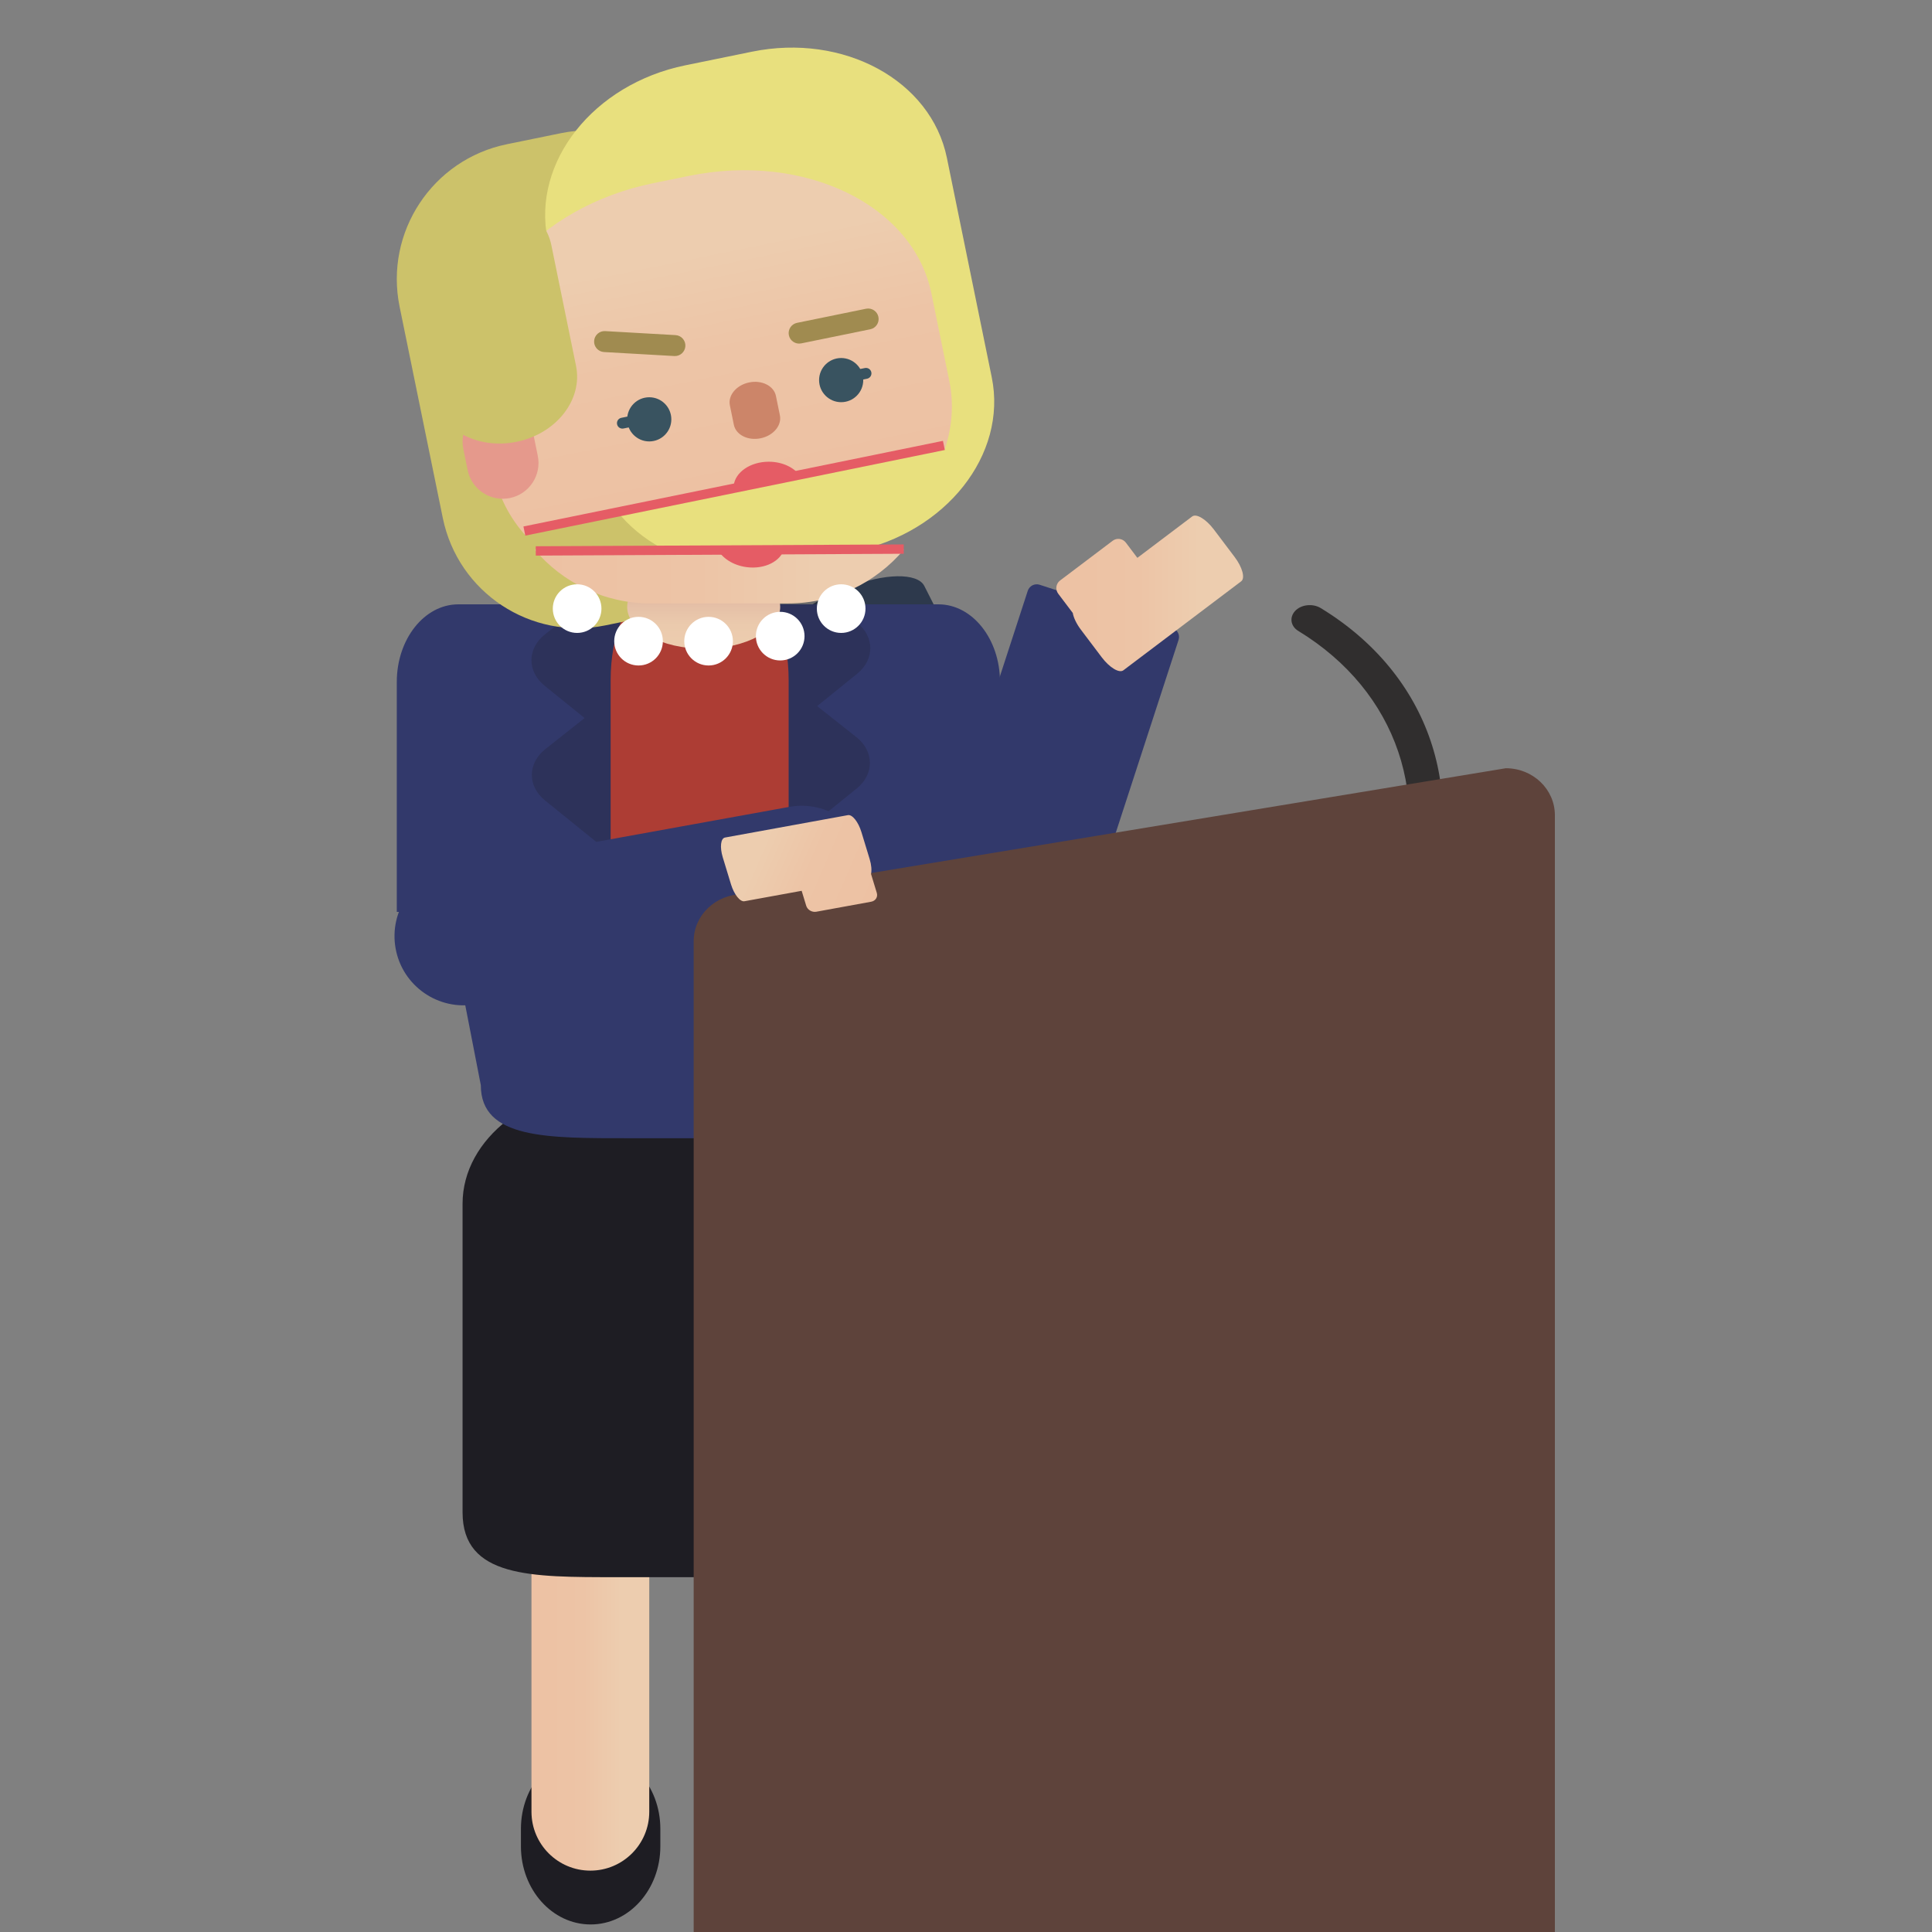 <?xml version="1.0" encoding="utf-8"?>
<!-- Generator: Adobe Illustrator 16.0.0, SVG Export Plug-In . SVG Version: 6.00 Build 0)  -->
<!DOCTYPE svg PUBLIC "-//W3C//DTD SVG 1.1//EN" "http://www.w3.org/Graphics/SVG/1.1/DTD/svg11.dtd">
<svg version="1.1" xmlns="http://www.w3.org/2000/svg" xmlns:xlink="http://www.w3.org/1999/xlink" x="0px" y="0px" width="768px"
	 height="768px" viewBox="0 0 768 768" enable-background="new 0 0 768 768" xml:space="preserve">
<rect x="0" y="0" width="768" height="768" fill="#808080" stroke="none"/>
<g id="hands">
</g>
<g id="suit">
	<path fill="#1E1D23" d="M262.495,733.969c0,17.139-12.406,31.031-27.709,31.031l0,0c-15.303,0-27.708-13.893-27.708-31.031v-6.99
		c0-17.139,12.406-31.031,27.708-31.031l0,0c15.303,0,27.709,13.893,27.709,31.031V733.969z"/>
	<linearGradient id="SVGID_1_" gradientUnits="userSpaceOnUse" x1="211.269" y1="628.031" x2="258.089" y2="628.031">
		<stop  offset="0" style="stop-color:#EDC1A3"/>
		<stop  offset="0.443" style="stop-color:#EDC4A6"/>
		<stop  offset="0.761" style="stop-color:#EDCDAF"/>
	</linearGradient>
	<path fill="url(#SVGID_1_)" d="M258.089,720.196c0,12.93-10.481,23.41-23.41,23.41l0,0c-12.929,0-23.41-10.48-23.41-23.41v-184.33
		c0-12.93,10.48-23.41,23.41-23.41l0,0c12.929,0,23.41,10.48,23.41,23.41V720.196z"/>
	<path d="M282.147,751.355c0,7.318,8.053,13.251,17.989,13.251h30.324c9.935,0,17.988-5.933,17.988-13.251v-20.614
		c0-7.32-8.054-13.253-17.988-13.253h-30.324c-9.936,0-17.989,5.933-17.989,13.253V751.355z"/>
	<path fill="#1E1D23" d="M378.389,601.193c0,25.981-27.311,25.757-61,25.757h-72.512c-33.689,0-61,0.225-61-25.757V478.505
		c0-25.982,27.311-47.044,61-47.044h72.512c33.689,0,61,21.062,61,47.044V601.193z"/>
</g>
<g id="Layer_8">
	<path fill="#2D394C" d="M426.253,349.06c2.687,5.304-6.29,14.116-20.043,19.682l-5.387,2.18
		c-13.753,5.565-27.085,5.778-29.771,0.478l-58.829-116.152c-2.688-5.303,6.288-14.117,20.043-19.682l5.386-2.179
		c13.753-5.566,27.084-5.779,29.77-0.477L426.253,349.06z"/>
	<path fill="#32396B" d="M191.136,431.388c0,21.438,26.539,21.072,59.275,21.072h57.44c32.737,0,59.276,0.366,59.276-21.072
		l20.323-139.19c0-21.438-26.539-38.817-59.276-38.817h-104.86c-32.737,0-59.274,17.379-59.274,38.817L191.136,431.388z"/>
	<path fill="#32396B" d="M397.514,362.489v-91.395c0-17.044-10.955-30.86-24.469-30.86H182.199
		c-13.514,0-24.469,13.816-24.469,30.86v91.395H397.514z"/>
	<path fill="#32396B" d="M434.139,359.898c-0.641,1.971-2.756,3.047-4.727,2.405l-52.814-17.197
		c-1.969-0.641-3.046-2.756-2.405-4.727l34.36-105.525c0.641-1.969,2.758-3.046,4.727-2.405l52.814,17.197
		c1.969,0.642,3.047,2.757,2.404,4.727L434.139,359.898z"/>
	<rect x="150.95" y="-0.778" fill="none" width="358.694" height="353.261"/>
	<path opacity="0.2" fill="#191717" d="M266.649,254.854c2.3-1.85,5.075-3.085,8.014-3.725c0.77-2.368,2.291-4.614,4.598-6.479
		l15.929-12.884c6.986-5.65,18.375-5.701,25.439-0.114l19.978,15.802c7.063,5.587,7.128,14.697,0.142,20.348l-15.928,12.882
		l15.633,12.366c7.063,5.587,7.128,14.697,0.143,20.348l-61.369,49.637c-3.465,2.802-8.012,4.223-12.577,4.266V254.854z"/>
	<path opacity="0.2" fill="#191717" d="M290.566,259.61c-2.3-1.85-5.075-3.085-8.014-3.725c-0.77-2.368-2.291-4.614-4.598-6.479
		l-15.928-12.884c-6.986-5.65-18.375-5.701-25.438-0.114L216.61,252.21c-7.064,5.587-7.128,14.697-0.144,20.348l15.931,12.882
		l-15.633,12.366c-7.065,5.587-7.129,14.697-0.146,20.348l61.371,49.637c3.465,2.802,8.011,4.223,12.577,4.266V259.61z"/>
	<path fill="#AD3D34" d="M313.501,342.594c0,18.03-6.165,32.646-13.769,32.646h-43.224c-7.605,0-13.77-14.616-13.77-32.646v-72.167
		c0-18.032,6.165-32.647,13.77-32.647h43.224c7.604,0,13.769,14.615,13.769,32.647V342.594z"/>
	<path fill="#32396B" d="M345.734,342.897c2.707,14.938-7.209,29.243-22.148,31.95l-134.372,24.348
		c-14.939,2.707-29.244-7.209-31.95-22.148l0,0c-2.707-14.938,7.209-29.243,22.148-31.95l134.372-24.348
		C328.723,318.042,343.028,327.958,345.734,342.897L345.734,342.897z"/>
</g>
<g id="Layer_6">
	<path fill="#CCC26A" d="M304.765,179.604c6.056,29.625-13.05,58.55-42.675,64.607l-21.463,4.387
		c-29.625,6.057-58.55-13.049-64.606-42.674l-17.17-83.99c-6.056-29.625,13.05-58.55,42.675-64.606l21.463-4.388
		c29.625-6.056,58.55,13.049,64.606,42.675L304.765,179.604z"/>
	<path fill="#E8E07E" d="M394.236,149.973c6.289,30.767-18.218,61.761-54.741,69.227l-26.459,5.409
		c-36.522,7.466-71.228-11.422-77.518-42.189l-17.832-87.228c-6.29-30.767,18.218-61.76,54.74-69.227l26.459-5.409
		c36.522-7.467,71.228,11.422,77.518,42.189L394.236,149.973z"/>
	
		<linearGradient id="SVGID_2_" gradientUnits="userSpaceOnUse" x1="309.365" y1="210.26" x2="309.365" y2="83.41" gradientTransform="matrix(0.98 -0.2 0.2 0.98 -53.043 51.619)">
		<stop  offset="0" style="stop-color:#EDC1A3"/>
		<stop  offset="0.443" style="stop-color:#EDC4A6"/>
		<stop  offset="0.761" style="stop-color:#EDCDAF"/>
	</linearGradient>
	<path fill="url(#SVGID_2_)" d="M375.568,178.592c2.916-8.788,3.669-17.992,1.8-27.136l-7.107-34.762
		c-7.205-35.246-50.361-56.19-96.392-46.78l-14.238,2.911c-46.03,9.41-77.503,45.611-70.298,80.857l7.106,34.762
		c1.87,9.144,6.175,17.313,12.306,24.252L375.568,178.592z"/>
	<linearGradient id="SVGID_3_" gradientUnits="userSpaceOnUse" x1="279.726" y1="224.667" x2="279.726" y2="257.875">
		<stop  offset="0" style="stop-color:#C78C86"/>
		<stop  offset="0.075" style="stop-color:#CD978D"/>
		<stop  offset="0.273" style="stop-color:#DBAF9C"/>
		<stop  offset="0.485" style="stop-color:#E5C0A7"/>
		<stop  offset="0.715" style="stop-color:#EBCAAD"/>
		<stop  offset="1" style="stop-color:#EDCDAF"/>
	</linearGradient>
	<ellipse fill="url(#SVGID_3_)" cx="279.726" cy="241.271" rx="30.418" ry="16.604"/>
	
		<rect x="206.725" y="192.089" transform="matrix(0.98 -0.2 0.2 0.98 -32.932 62.376)" fill="#E55C65" width="170.167" height="3.711"/>
	<circle fill="#395360" cx="258.089" cy="166.694" r="8.778"/>
	<circle fill="#395360" cx="334.378" cy="151.097" r="8.778"/>
	<path fill="#CC8569" d="M310.024,165.118c0.817,3.998-2.618,8.077-7.673,9.11l0,0c-5.056,1.033-9.816-1.37-10.633-5.368
		l-1.58-7.729c-0.817-3.998,2.618-8.077,7.673-9.11l0,0c5.056-1.033,9.816,1.37,10.633,5.368L310.024,165.118z"/>
	<path fill="#E5998C" d="M184.168,178.409c-1.574-7.698,3.391-15.213,11.087-16.787l0,0c7.697-1.574,15.213,3.39,16.787,11.088
		l1.734,8.483c1.574,7.698-3.391,15.213-11.088,16.787l0,0c-7.697,1.573-15.212-3.391-16.786-11.088L184.168,178.409z"/>
	<linearGradient id="SVGID_4_" gradientUnits="userSpaceOnUse" x1="419.904" y1="235.875" x2="494.144" y2="235.875">
		<stop  offset="0" style="stop-color:#EDC1A3"/>
		<stop  offset="0.443" style="stop-color:#EDC4A6"/>
		<stop  offset="0.761" style="stop-color:#EDCDAF"/>
	</linearGradient>
	<path fill="url(#SVGID_4_)" d="M490.785,221.41l-8.277-10.961c-3.092-4.095-6.938-6.402-8.592-5.154l-21.795,16.462l-4.572-6.053
		c-1.248-1.653-3.6-1.981-5.252-0.733l-20.902,15.788c-1.654,1.248-1.98,3.6-0.732,5.252l5.777,7.65
		c0.33,1.882,1.469,4.318,3.252,6.679l8.279,10.961c3.092,4.096,6.938,6.402,8.592,5.154l46.83-35.372
		C495.047,229.836,493.881,225.506,490.785,221.41z"/>
	<path fill="#A08B50" d="M272.446,137.608c-0.131,2.298-2.1,4.055-4.396,3.924l-27.955-1.59c-2.297-0.131-4.054-2.099-3.923-4.397
		l0,0c0.13-2.297,2.099-4.054,4.397-3.923l27.955,1.59C270.82,133.342,272.577,135.311,272.446,137.608L272.446,137.608z"/>
	<path fill="#A08B50" d="M349.184,125.976c0.461,2.254-0.993,4.456-3.248,4.917l-27.433,5.608c-2.254,0.46-4.456-0.994-4.917-3.248
		l0,0c-0.461-2.254,0.994-4.456,3.248-4.917l27.433-5.608C346.521,122.268,348.723,123.722,349.184,125.976L349.184,125.976z"/>
	<path fill="#395360" d="M253.784,166.913c0.24,1.172-0.517,2.317-1.688,2.557l-4.245,0.868c-1.173,0.24-2.317-0.517-2.557-1.688
		l0,0c-0.24-1.172,0.517-2.317,1.689-2.557l4.245-0.868C252.4,164.984,253.544,165.741,253.784,166.913L253.784,166.913z"/>
	<path fill="#395360" d="M346.369,147.986c0.239,1.172-0.517,2.317-1.689,2.557l-4.245,0.868c-1.172,0.24-2.317-0.517-2.557-1.688
		l0,0c-0.24-1.172,0.517-2.317,1.689-2.557l4.246-0.868C344.984,146.057,346.129,146.813,346.369,147.986L346.369,147.986z"/>
	<path fill="#CCC26A" d="M162.017,109.122c-2.747-13.437,7.819-26.945,23.602-30.171l0,0c15.781-3.227,30.802,5.051,33.549,18.488
		l9.814,48.007c2.747,13.438-7.819,26.946-23.601,30.172l0,0c-15.782,3.227-30.803-5.051-33.55-18.488L162.017,109.122z"/>
	<path fill="#E55C65" d="M318.079,189.241c-2.307-3.378-7.027-5.7-12.491-5.7c-7.335,0-13.343,4.177-13.94,9.492L318.079,189.241z"
		/>
	<linearGradient id="SVGID_5_" gradientUnits="userSpaceOnUse" x1="212.571" y1="229.208" x2="359.272" y2="229.208">
		<stop  offset="0" style="stop-color:#EDC1A3"/>
		<stop  offset="0.443" style="stop-color:#EDC4A6"/>
		<stop  offset="0.761" style="stop-color:#EDCDAF"/>
	</linearGradient>
	<path fill="url(#SVGID_5_)" d="M212.571,218.542c11.067,13.045,27.57,21.333,46.018,21.333h54.666
		c18.447,0,34.95-8.288,46.018-21.333H212.571z"/>
	
		<rect x="212.997" y="216.748" transform="matrix(1 -0.005 0.005 1 -1.113 1.465)" fill="#E55C65" width="146.275" height="3.711"/>
	<path fill="#E55C65" d="M285.112,218.116c1.833,3.657,6.199,6.59,11.614,7.323c7.27,0.983,13.783-2.351,15.087-7.537
		L285.112,218.116z"/>
	<circle fill="#FFFFFF" cx="229.416" cy="241.932" r="9.667"/>
	<circle fill="#FFFFFF" cx="253.828" cy="254.874" r="9.667"/>
	<circle fill="#FFFFFF" cx="281.672" cy="254.874" r="9.667"/>
	<circle fill="#FFFFFF" cx="310.144" cy="252.874" r="9.667"/>
	<circle fill="#FFFFFF" cx="334.378" cy="241.932" r="9.667"/>
</g>
<g id="LK--_1_">
</g>
<g id="Layer_7">
	<path fill="#302E2E" d="M566.072,362.851c-1.391,3.59-5.506,5.952-8.906,5.281l0,0c-3.407-0.67-4.958-3.814-3.715-7.028
		c16.716-43.05,2.063-86.291-37.38-110.312c-2.939-1.795-3.62-5.234-1.322-7.838l0,0c2.292-2.6,6.996-3.225,10.282-1.221
		C568.339,268.107,584.428,315.583,566.072,362.851z"/>
	<path fill="#5E433B" d="M618.089,768V324.046c0-10.306-8.73-18.66-19.499-18.66l-303.346,50.088
		c-10.769,0-19.499,8.354-19.499,18.66V768H618.089z"/>
	
		<linearGradient id="SVGID_6_" gradientUnits="userSpaceOnUse" x1="338.746" y1="338.252" x2="412.986" y2="338.252" gradientTransform="matrix(-0.808 -0.351 0.311 -0.717 517.688 716.68)">
		<stop  offset="0" style="stop-color:#EDC1A3"/>
		<stop  offset="0.443" style="stop-color:#EDC4A6"/>
		<stop  offset="0.761" style="stop-color:#EDCDAF"/>
	</linearGradient>
	<path fill="url(#SVGID_6_)" d="M287.305,340.784l3.28,10.762c1.225,4.021,3.616,7.024,5.342,6.711l22.744-4.146l1.812,5.944
		c0.495,1.623,2.294,2.684,4.018,2.37l21.813-3.978c1.726-0.313,2.722-1.885,2.227-3.507l-2.29-7.512
		c0.319-1.464,0.157-3.611-0.55-5.929l-3.282-10.763c-1.225-4.021-3.616-7.024-5.342-6.71l-48.871,8.909
		C286.482,333.248,286.077,336.761,287.305,340.784z"/>
</g>
</svg>
